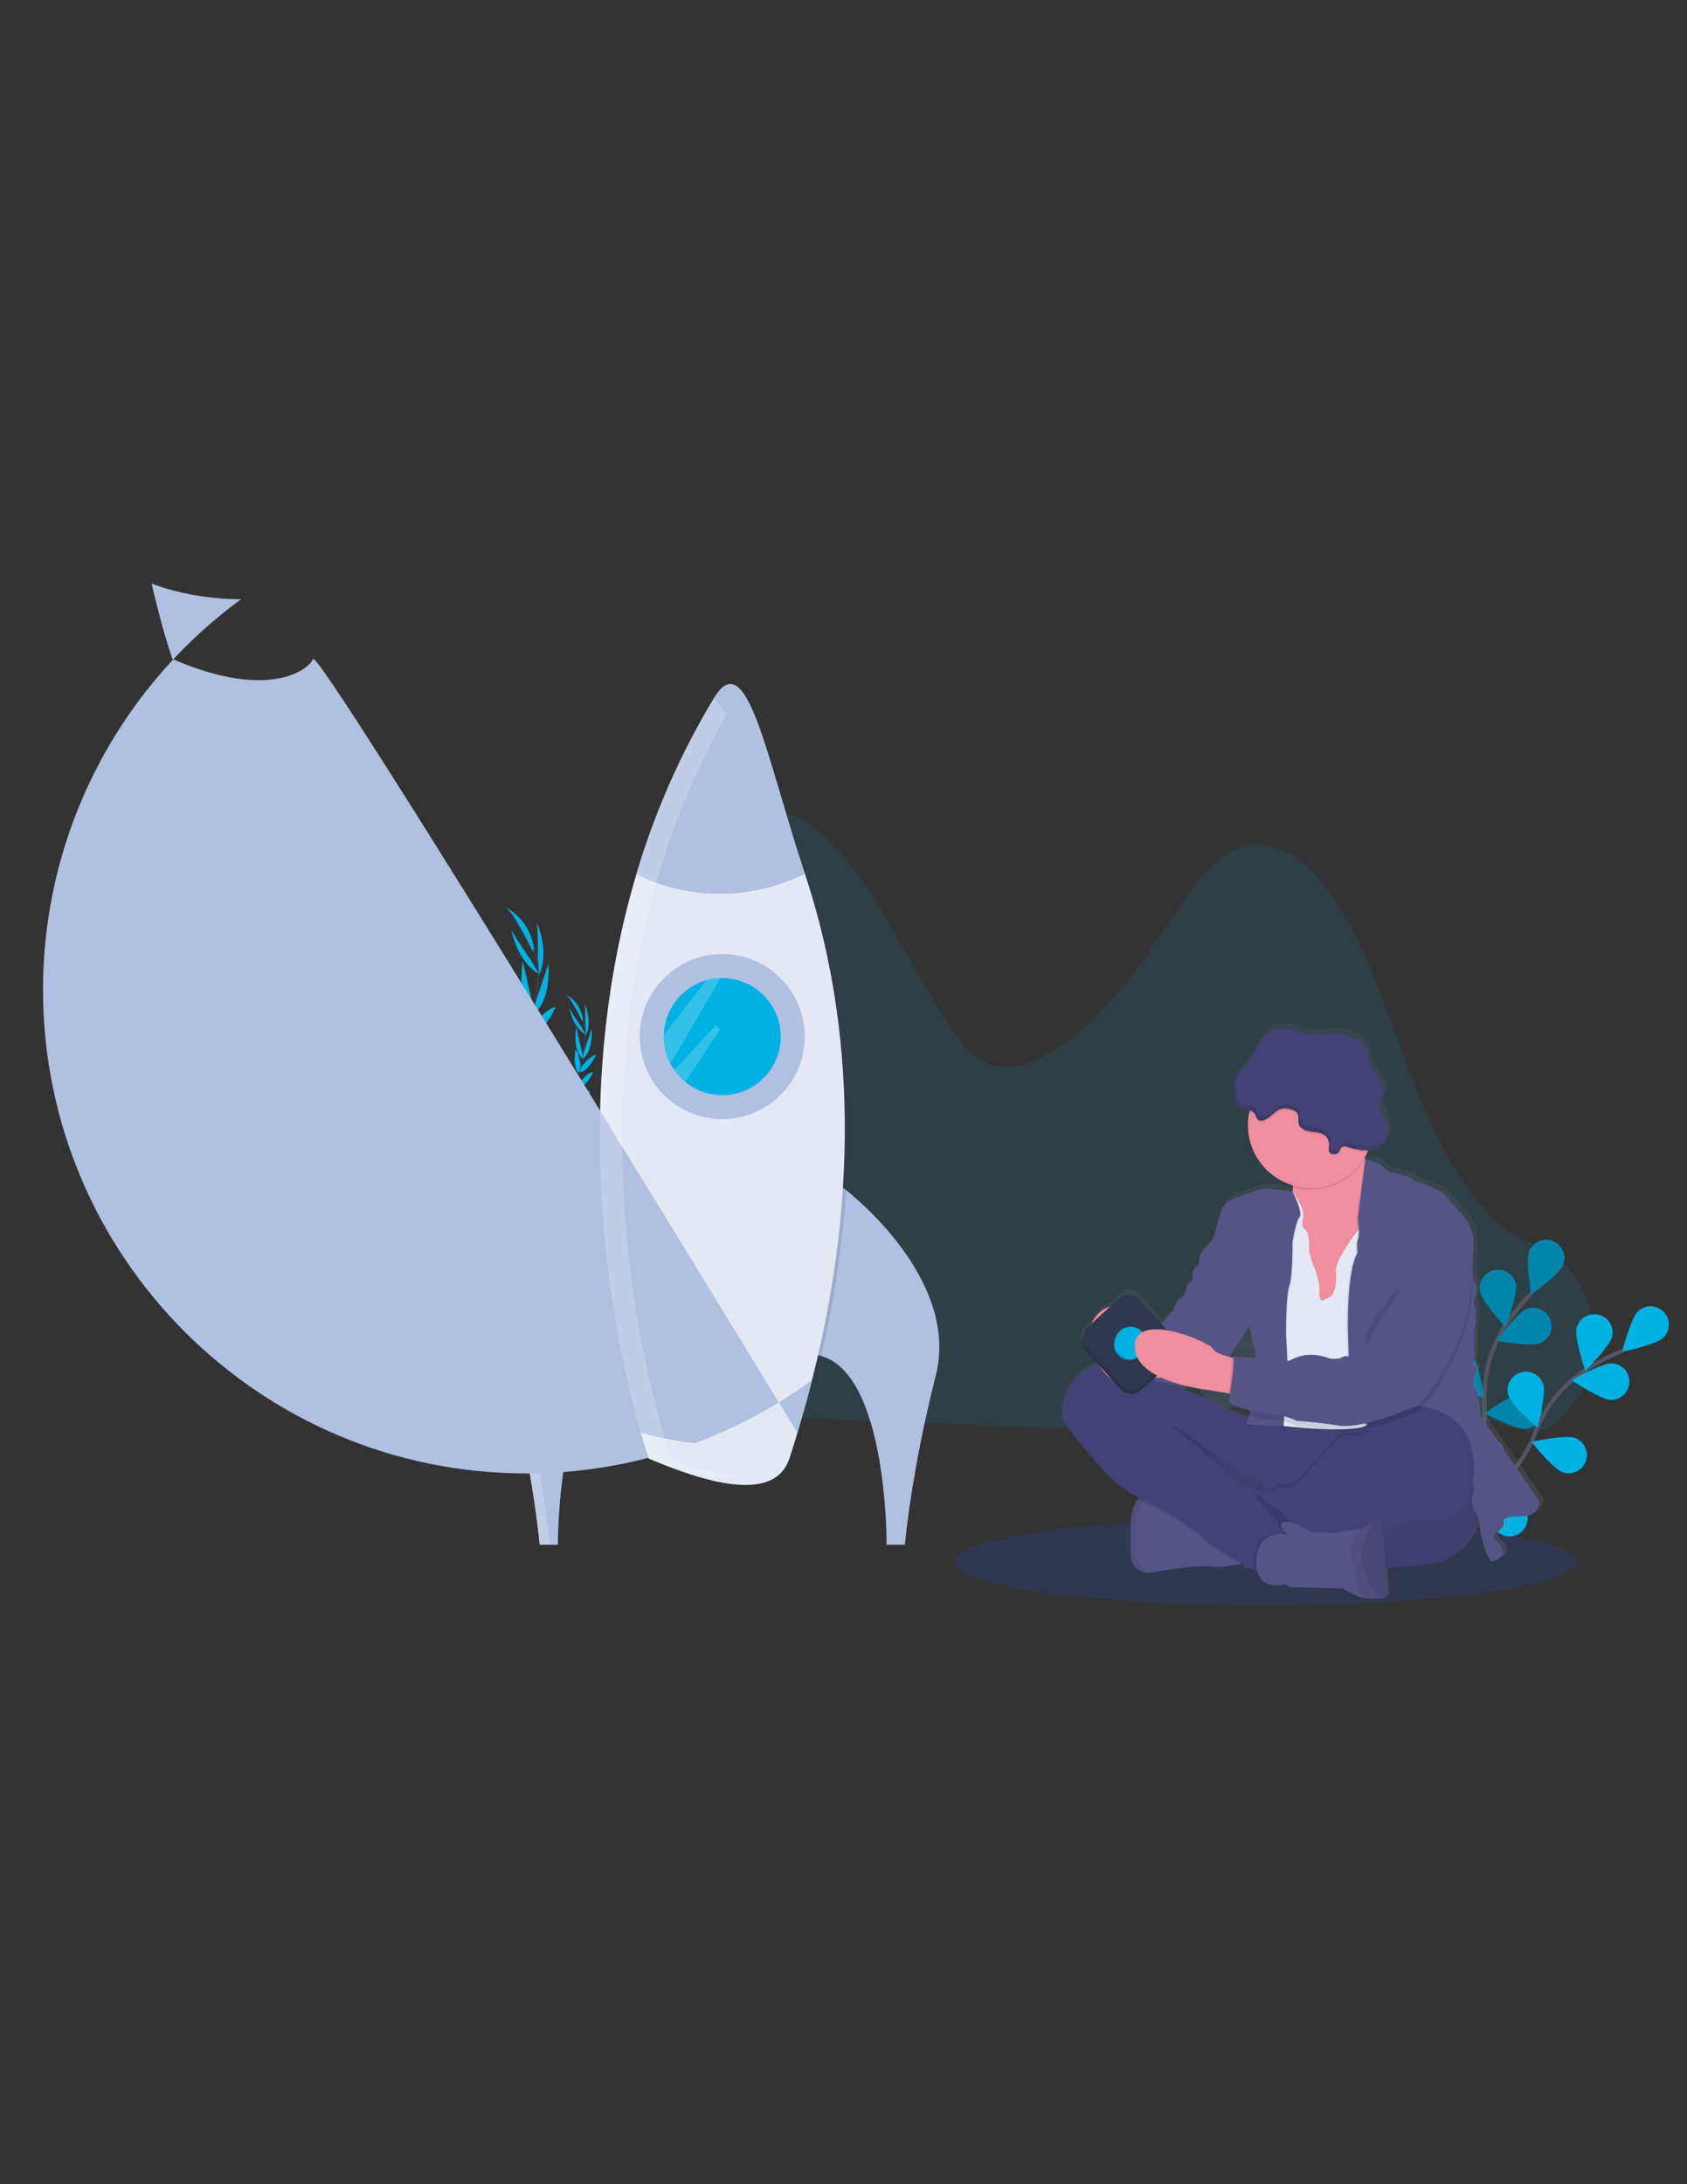 <?xml version="1.0" encoding="UTF-8"?>
<!DOCTYPE svg PUBLIC "-//W3C//DTD SVG 1.1//EN" "http://www.w3.org/Graphics/SVG/1.1/DTD/svg11.dtd">
<!-- Creator: CorelDRAW 2018 (64-Bit Evaluation Version) -->
<svg xmlns="http://www.w3.org/2000/svg" xml:space="preserve" width="8.5in" height="11in" version="1.1" style="shape-rendering:geometricPrecision; text-rendering:geometricPrecision; image-rendering:optimizeQuality; fill-rule:evenodd; clip-rule:evenodd"
viewBox="0 0 8500 11000"
 xmlns:xlink="http://www.w3.org/1999/xlink"
 data-name="Layer 1">
 <rect x="0" y="0" width="8500" height="11000" fill="#333333" stroke="none"/>
 <defs>
  <style type="text/css">
   <![CDATA[
    .str0 {stroke:#535461;stroke-width:20.83;stroke-miterlimit:2.613}
    .fil8 {fill:none}
    .fil2 {fill:#00B1E4}
    .fil1 {fill:#30374E}
    .fil11 {fill:#434175}
    .fil3 {fill:#444053}
    .fil13 {fill:#565387}
    .fil4 {fill:#AFC0E0}
    .fil7 {fill:#E3E8F4}
    .fil14 {fill:#EE8E9E}
    .fil12 {fill:black;fill-opacity:0.051}
    .fil6 {fill:black;fill-opacity:0.102}
    .fil0 {fill:#00B1E4;fill-opacity:0.102}
    .fil5 {fill:white;fill-opacity:0.2}
    .fil9 {fill:black;fill-opacity:0.251}
    .fil10 {fill:url(#id0)}
   ]]>
  </style>
  <linearGradient id="id0" gradientUnits="userSpaceOnUse" x1="6564.44" y1="8035.04" x2="6564.44" y2="5158.88">
   <stop offset="0" style="stop-opacity:0.251; stop-color:gray"/>
   <stop offset="0.541" style="stop-opacity:0.122; stop-color:gray"/>
   <stop offset="1" style="stop-opacity:0.102; stop-color:gray"/>
  </linearGradient>
 </defs>
 <g id="Layer_x0020_1">
  <g id="_2067885934352">
   <path class="fil0" d="M1840.79 5921.73c116.98,-191.09 381.54,-157.78 569.15,-58.03 187.61,99.75 374.81,248.65 581.28,220.05 174.09,-24.14 316.84,-175.94 393.96,-351.08 77.12,-175.13 99.75,-372.6 121.45,-566.02 27.27,-242.98 54.53,-486.13 81.76,-729.43 9.98,-88.96 21.76,-182.85 71.78,-253.24 66.1,-92.85 187.26,-121.4 290.9,-93.48 103.64,27.91 192.02,102.77 267.63,186.27 242.21,267.4 379.45,628.86 591.2,926.43 43.11,60.58 91.8,120.47 156.21,149.72 92.85,42.07 199.44,12.3 290.15,-34.53 295.95,-152.56 494.76,-463.89 690.14,-754.38 95.05,-141.19 210.93,-292.18 369.06,-307.55 166.37,-16.54 310.8,125.22 408.58,275.34 313.82,483.04 381.07,1142.48 760.18,1563.77 47.06,52.23 99,100.51 158.83,132.94 19.72,10.59 40.34,19.7 61.51,26.96 330.76,114.49 441.02,574.08 196.37,846.59 -5.28,5.8 -10.68,11.61 -16.13,17.41 -36.33,38.36 -77.47,74.62 -126.56,86.06 -45.67,10.56 -92.85,-1.62 -138.11,-14.8 -289.33,-84.43 -575.19,-213.49 -874.33,-207.22 -291.07,5.8 -567.17,140.26 -855,188.65 -193.53,32.56 -390.42,26.06 -586.09,19.03 -651.7,-23.43 -1303.28,-50.69 -1954.71,-81.8 -323.34,-14.85 -646.79,-29.02 -970.07,-45.55 -249.06,-12.94 -407.71,-41.43 -436.61,-330.48 -25.3,-253.12 -252.54,-566.54 -102.54,-811.65z"/>
   <ellipse class="fil1" cx="6373.67" cy="7866.17" rx="1566.73" ry="218.94"/>
   <path class="fil2" d="M2653.07 6921.63c0,0 76.6,-17.41 126.79,34.06 0,0 -32.26,29.01 -108.17,-3.14l-18.63 -30.93z"/>
   <path class="fil2" d="M2644.6 6920.87c0,0 -45.38,64.3 -16.59,130.28 0,0 39.23,-18.86 38.12,-101.26l-21.53 -29.01z"/>
   <path class="fil2" d="M2593.54 6823.96c0,0 27.22,-58.9 156.68,12.3 0,0 -13.93,39.34 -68.94,39.93 -55.02,0.58 -71.49,-23.27 -87.74,-52.23z"/>
   <path class="fil2" d="M2585.3 6820.37c0,0 -64.82,-3.02 -61.16,144.61 0,0 41.37,5.8 67.2,-42.83 25.82,-48.63 12.13,-73.75 -6.04,-101.78z"/>
   <path class="fil2" d="M2540.15 6705.47c0,0 29.02,-102.59 165.21,-39.93 0,0 -23.79,93.95 -149.71,73.35l-15.5 -33.43z"/>
   <path class="fil2" d="M2489.61 6558.43c0,0 61.4,-105.85 188.54,-19.96 0,0 -35.92,97.89 -175.77,55.42l-12.77 -35.45z"/>
   <path class="fil2" d="M2465.58 6416.83c0,0 73.29,-98.36 199.39,-13.41 0,0 -69.98,86.7 -197.82,37.14l-1.57 -23.73z"/>
   <path class="fil2" d="M2443.88 6279.19c0,0 74.04,-102.48 194.92,-18.28 0,0 -85.19,91.86 -193.41,41.03l-1.51 -22.75z"/>
   <path class="fil2" d="M2442.84 6155.82c0,0 76.31,-130.74 189.46,-53.21 0,0 -83.68,113.56 -187.84,76.94l-1.62 -23.73z"/>
   <path class="fil2" d="M2453.11 6010.86c0,0 81.24,-129.98 192.02,-41.67 0,0 -99.23,114.61 -190.74,64.7l-1.28 -23.04z"/>
   <path class="fil2" d="M2474.17 5880.53c0,0 98.65,-123.66 194.69,-83.39 0,0 -102.6,131.15 -197.3,114.67l2.61 -31.28z"/>
   <path class="fil2" d="M2503.19 5756.35c0,0 113.39,-150.88 187.84,-108.05 0,0 -83.04,116.58 -194.86,135.5l7.02 -27.45z"/>
   <path class="fil2" d="M2547.41 5611.62c0,0 99.64,-123.72 179.89,-100.04 0,0 -83.85,127.03 -192.07,137.41l12.19 -37.37z"/>
   <path class="fil2" d="M2587.16 5476.36c0,0 111.3,-119.54 164.28,-103.41 0,0 -77.47,129.75 -167.82,128.54l3.54 -25.13z"/>
   <path class="fil2" d="M2626.44 5351.25c0,0 93.37,-140.14 149.83,-133.47 0,0 -54.03,122.96 -148.9,146.99l-0.93 -13.52z"/>
   <path class="fil2" d="M2667 5183.48c0,0 83.5,-108.28 132.36,-111.3 0,0 -62.15,141.24 -133.87,145.07l1.51 -33.78z"/>
   <path class="fil2" d="M2690.22 5072.01l73 -218.71c0,0 17.41,192.07 -81.24,258.93l8.24 -40.21z"/>
   <path class="fil2" d="M2709.89 4834.9c0,0 2.56,-178.67 -7.72,-192.48 0,0 72.36,143.56 12.42,271.06l-4.7 -78.57z"/>
   <path class="fil2" d="M2536.44 6703.32c0,0 -94.35,-50.02 -143.74,91.28 0,0 84.14,48.05 156.68,-56.93l-12.94 -34.35z"/>
   <path class="fil2" d="M2486.3 6552.91c0,0 -114.43,-43.23 -158.71,103.76 0,0 89.77,53.09 171.24,-68.24l-12.54 -35.51z"/>
   <path class="fil2" d="M2461 6425.71c0,0 -85.83,-87.68 -199.39,13.52 0,0 80.89,76.54 200.96,10.39l-1.57 -23.91z"/>
   <path class="fil2" d="M2441.15 6279.42c0,0 -87.04,-91.74 -195.61,7.89 0,0 96.68,79.67 197.3,14.8l-1.69 -22.69z"/>
   <path class="fil2" d="M2443.07 6159.3c0,0 -65.92,-136.19 -184.71,-67.72 0,0 74.63,119.72 181.28,91.34l3.43 -23.62z"/>
   <path class="fil2" d="M2459.9 6009.82c0,0 -65.74,-138.69 -186.04,-64.24 0,0 85.07,125.4 181.86,86.64l4.18 -22.4z"/>
   <path class="fil2" d="M2486.19 5880.41c0,0 -32.73,-154.65 -136.66,-161.73 0,0 32.96,163.24 124.82,190.8l11.84 -29.07z"/>
   <path class="fil2" d="M2505.86 5756.46c0,0 -21.3,-187.49 -107.12,-188.36 0,0 12.48,142.58 99.29,215.58l7.83 -27.22z"/>
   <path class="fil2" d="M2555.94 5605.65c0,0 -36.04,-154.7 -118.79,-168.28 0,0 20.31,150.87 113.33,207.28l5.46 -39z"/>
   <path class="fil2" d="M2596.91 5476.82c0,0 -11.61,-162.89 -63.25,-183.49 0,0 -20.95,149.6 50.19,205.31l13.06 -21.82z"/>
   <path class="fil2" d="M2630.15 5349.22c0,0 -18.28,-167.41 -71.43,-187.55 0,0 -8.7,133.99 64.41,199.04l7.02 -11.49z"/>
   <path class="fil2" d="M2675.13 5196.37c0,0 -9.52,-136.43 -48.46,-166.02 0,0 -26.58,151.98 31.05,194.74l17.41 -28.72z"/>
   <path class="fil2" d="M2685.22 5065.57l-51.07 -224.8c0,0 -36.15,189.41 55.54,265.66l-4.47 -40.85z"/>
   <path class="fil2" d="M2677.27 4839.26c0,0 -102.3,-146.7 -101.49,-163.76 0,0 20.54,159.46 141.65,231.48l-40.16 -67.72z"/>
   <path class="fil2" d="M2685.22 4793.47c0,0 -101.32,-211.17 -141.77,-226.31 0,0 128.19,54.72 148.61,219.35l-6.85 6.96z"/>
   <path class="fil3" d="M2665.15 5218.36l-5.8 -1.45c57.16,-243.72 65.22,-397.38 22.63,-432.67l3.94 -4.76c44.91,37.37 37.83,189.17 -20.78,438.87z"/>
   <path class="fil3" d="M2501.04 5790.87l-9 -2.5c6.33,-22.4 13.17,-45.2 20.48,-67.66 63.83,-195.67 116.87,-377.19 149.43,-516.11l7.37 -4.35c-32.61,139.27 -84.2,327.46 -147.92,523.31 -7.26,22.4 -14.1,45.03 -20.37,67.31z"/>
   <path class="fil3" d="M2774.07 7093.05c-1.28,-1.22 -128.94,-126.91 -227.01,-349.57 -57.31,-130.3 -94.02,-269.07 -108.01,-410.65 -17.41,-177.17 6.38,-377.94 58.03,-562.3l7.43 7.66c-116.06,413.8 -35.92,756.35 53.56,959.8 97.08,220.51 223.3,344.98 224.57,346.2l-8.57 8.85z"/>
   <path class="fil2" d="M2914.61 6430.3c0,0 46.42,-10.62 76.71,20.6 0,0 -19.56,17.41 -65.4,-1.92l-11.31 -18.69z"/>
   <path class="fil2" d="M2909.56 6429.89c0,0 -27.39,38.88 -9.98,78.74 0,0 23.68,-11.61 23.21,-61.22l-13.23 -17.52z"/>
   <path class="fil2" d="M2878.69 6371.22c0,0 16.42,-35.57 94.59,7.48 0,0 -8.41,23.73 -41.67,24.08 -33.25,0.35 -43,-14.04 -52.92,-31.57z"/>
   <path class="fil2" d="M2873.7 6369.07c0,0 -39.23,-1.8 -37.02,87.39 0,0 25.01,3.48 40.62,-25.88 15.61,-29.36 7.37,-44.57 -3.6,-61.51z"/>
   <path class="fil2" d="M2846.26 6299.61c0,0 17.81,-62.03 99.98,-24.26 0,0 -14.33,56.81 -90.47,44.33l-9.52 -20.08z"/>
   <path class="fil2" d="M2815.85 6210.71c0,0 37.08,-63.83 113.97,-12.07 0,0 -21.76,59.19 -106.25,33.48l-7.72 -21.41z"/>
   <path class="fil2" d="M2801.28 6125.12c0,0 44.33,-59.48 120.53,-8.13 0,0 -42.25,52.23 -119.54,22.46l-0.98 -14.33z"/>
   <path class="fil2" d="M2788.17 6041.91c0,0 44.8,-61.98 117.86,-11.03 0,0 -51.47,55.54 -116.93,24.78l-0.93 -13.75z"/>
   <path class="fil2" d="M2787.59 5967.28c0,0 46.43,-78.98 114.49,-32.15 0,0 -50.6,68.65 -113.56,46.43l-0.93 -14.28z"/>
   <path class="fil2" d="M2793.62 5879.72c0,0 49.27,-78.63 116.06,-25.42 0,0 -60,69.29 -115.36,39.11l-0.7 -13.7z"/>
   <path class="fil2" d="M2806.5 5800.91c0,0 59.6,-74.74 117.69,-50.37 0,0 -62.03,79.27 -119.13,69.29l1.45 -18.92z"/>
   <path class="fil2" d="M2824.03 5725.82c0,0 68.53,-91.16 113.56,-65.34 0,0 -50.19,70.5 -117.8,81.93l4.24 -16.59z"/>
   <path class="fil2" d="M2850.78 5638.43c0,0 60.23,-74.8 108.86,-60.47 0,0 -50.66,76.77 -116.06,83.04l7.2 -22.57z"/>
   <path class="fil2" d="M2874.81 5556.55c0,0 67.26,-72.24 99.29,-62.5 0,0 -46.77,78.4 -101.44,77.7l2.15 -15.2z"/>
   <path class="fil2" d="M2898.54 5480.94c0,0 56.46,-84.72 90.58,-80.78 0,0 -32.61,74.33 -90,88.9l-0.58 -8.12z"/>
   <path class="fil2" d="M2923.14 5379.51c0,0 50.49,-65.46 80.02,-67.31 0,0 -37.6,85.42 -80.95,87.57l0.93 -20.25z"/>
   <path class="fil2" d="M2937.13 5312.07l44.04 -132.07c0,0 10.44,116.06 -49.27,156.68l5.22 -24.61z"/>
   <path class="fil2" d="M2949.02 5168.74c0,0 1.51,-107.99 -4.7,-116.35 0,0 43.76,86.75 7.49,163.87l-2.79 -47.52z"/>
   <path class="fil2" d="M2844.11 6298.34c0,0 -56.98,-30.29 -87.04,55.13 0,0 50.89,29.02 94.76,-34.35l-7.72 -20.77z"/>
   <path class="fil2" d="M2813.87 6207.12c0,0 -69.23,-26.11 -95.98,62.73 0,0 54.26,32.09 103.52,-41.2l-7.54 -21.53z"/>
   <path class="fil2" d="M2798.5 6130.46c0,0 -51.82,-52.98 -120.52,8.12 0,0 48.92,46.43 121.51,6.27l-0.99 -14.39z"/>
   <path class="fil2" d="M2786.54 6042.02c0,0 -52.63,-55.42 -118.26,4.82 0,0 58.44,48.11 119.19,8.94l-0.93 -13.76z"/>
   <path class="fil2" d="M2787.7 5969.2c0,0 -39.87,-82.34 -111.7,-40.97 0,0 45.15,72.36 109.62,55.24l2.09 -14.27z"/>
   <path class="fil2" d="M2797.86 5878.96c0,0 -39.75,-83.85 -112.63,-38.82 0,0 51.41,75.84 109.96,52.22l2.67 -13.4z"/>
   <path class="fil2" d="M2813.76 5800.91c0,0 -19.78,-93.54 -82.63,-97.78 0,0 19.91,98.65 75.44,115.3l7.19 -17.52z"/>
   <path class="fil2" d="M2825.65 5725.88c0,0 -12.76,-113.33 -64.99,-113.91 0,0 7.55,86.23 60,130.39l4.99 -16.48z"/>
   <path class="fil2" d="M2855.89 5634.72c0,0 -21.76,-93.54 -71.78,-101.78 0,0 12.3,91.16 68.53,125.28l3.25 -23.5z"/>
   <path class="fil2" d="M2880.67 5556.84c0,0 -7.13,-98.65 -38.18,-110.95 0,0 -12.71,90.47 30.29,124.13l7.89 -13.17z"/>
   <path class="fil2" d="M2900.8 5479.67c0,0 -11.03,-101.2 -43.17,-113.39 0,0 -5.28,81.24 38.94,120.35l4.24 -6.96z"/>
   <path class="fil2" d="M2927.96 5387.28c0,0 -5.8,-82.46 -29.02,-100.39 0,0 -16.07,91.92 18.74,117.74l10.27 -17.35z"/>
   <path class="fil2" d="M2934.23 5308.19l-30.87 -135.91c0,0 -21.88,114.55 33.54,160.63l-2.67 -24.72z"/>
   <path class="fil2" d="M2929.3 5171.41c0,0 -61.8,-88.61 -61.33,-99 0,0 12.36,96.39 85.59,139.91l-24.26 -40.91z"/>
   <path class="fil2" d="M2933.94 5143.68c0,0 -61.28,-127.67 -85.71,-136.66 0,0 77.53,33.07 89.83,132.65l-4.12 4z"/>
   <path class="fil3" d="M2921.93 5400.51l-3.66 -0.87c34.82,-147.33 39.46,-240.24 13.7,-261.54l2.38 -2.9c27.33,22.63 23.04,114.43 -12.42,265.31z"/>
   <path class="fil3" d="M2822.76 5746.71l-5.46 -1.56c3.83,-13.52 8.01,-27.28 12.42,-40.62 38.48,-118.32 70.62,-228.06 90.3,-312.02l4.46 -2.67c-19.73,84.14 -50.89,197.99 -89.42,316.43 -4.41,13.41 -8.53,26.93 -12.3,40.44z"/>
   <path class="fil3" d="M2987.79 6533.94c-0.76,-0.76 -77.93,-76.72 -137.24,-211.34 -34.61,-78.7 -56.84,-162.74 -65.31,-248.28 -10.62,-107.12 3.89,-228.52 35.17,-339.99l4.47 4.64c-70.16,250.17 -21.7,457.27 32.38,580.29 58.73,133.46 134.98,208.5 135.79,209.25l-5.25 5.43z"/>
   <path class="fil4" d="M3162.34 6824.08c-14.89,2.61 -29.49,6.81 -43.52,12.42 -313.01,124.99 -307.79,943.2 -307.79,943.2l-92.15 0c0,0 -29.02,-351.13 -155.46,-852.09 -113.91,-450.71 353.28,-854.65 448.16,-931.25 10.68,-8.53 16.6,-13.06 16.6,-13.06 470.56,172.93 134.16,840.78 134.16,840.78z"/>
   <path class="fil5" d="M3062.41 5997.52c-10.85,-4.99 -22.05,-9.75 -33.95,-14.1 0,0 -5.8,4.53 -16.59,13.06 -94.88,76.6 -562.07,480.54 -448.16,931.25 126.45,500.96 155.17,851.98 155.17,851.98l51.82 0c0,0 -28.72,-351.13 -155.46,-852.09 -113.44,-448.62 349.22,-851.06 447.17,-930.09z"/>
   <path class="fil4" d="M4714.85 6927.72c-126.74,500.96 -155.29,851.98 -155.29,851.98l-92.33 0c0,0 5.8,-855.11 -329.2,-950.57 -7.22,-2.17 -14.64,-3.93 -22.1,-5.18 -7.46,-1.25 -336.57,-667.85 134.17,-840.67 0,0 4.76,3.54 13.35,10.44 87.21,69.83 566.59,478.06 451.4,933.99z"/>
   <path class="fil6" d="M3162.34 6824.08c-14.89,2.61 -29.49,6.81 -43.52,12.42 -56.06,-275.98 -92.83,-558.32 -107.4,-839.97 10.68,-8.53 16.6,-13.06 16.6,-13.06 470.72,172.75 134.32,840.61 134.32,840.61z"/>
   <path class="fil6" d="M4263.61 5993.86c-18.53,280.17 -61.3,561.66 -125.13,835.5 -7.5,-2.04 -14.91,-3.81 -22.38,-5.06 -7.46,-1.25 -336.57,-667.85 134.17,-840.67 -0.18,-0.22 4.58,3.32 13.34,10.22z"/>
   <path class="fil7" d="M4091.33 6950.7c-32.5,128.2 -70.58,259.74 -114.26,394.6 -43.67,134.86 -207.28,215.93 -707.95,0 0,0 -50.02,-141.01 -105.04,-380.73 -121.11,-527.08 -266.35,-1531.5 43.12,-2563.2 91.76,-309.88 223.5,-607.58 389.93,-884.65 166.43,-277.07 264.38,303.55 458.43,884.54 194.05,580.98 317.45,1439.46 35.78,2549.44z"/>
   <circle class="fil4" cx="3639.11" cy="5220.39" r="415.66"/>
   <path class="fil2" d="M3933.89 5220.62c0,162.77 -132,294.78 -294.78,294.78 -68.13,0 -134.17,-23.65 -186.86,-66.8 -21.02,-17.3 -39.67,-37.55 -55.24,-59.91 -7,-10.01 -13.41,-20.53 -19.04,-31.3 -22.07,-42.1 -33.6,-88.98 -33.6,-136.54 0,-0.07 0,-0.18 0,-0.25 0,-2.38 0,-4.7 0,-7.02 3.05,-129.37 90.18,-241.71 214.7,-276.92 23.13,-6.37 47.06,-10.01 71.02,-10.8l8.83 0.02c0.03,0 0.14,0 0.18,0 162.78,0 294.75,131.93 294.79,294.71l-0 0.02z"/>
   <path class="fil4" d="M4055.41 4401.2c-471.6,225.79 -848.5,0 -848.5,0 91.84,-309.99 223.58,-607.69 390.01,-884.76 166.43,-277.07 264.5,303.77 458.49,884.76z"/>
   <path class="fil4" d="M4091.33 6950.7c-22.05,86.81 -46.62,175.11 -73.7,264.9 -1612.94,-2641.17 -2426.52,-3940 -2440.76,-3896.48 -14.24,43.52 -207.28,215.93 -707.96,0 0,0 -16.25,-45.79 -40.62,-129.52 -18.22,-63.25 -40.91,-148.03 -64.59,-251.21 0,0 186.39,79.56 450.94,79.56 -627.04,458.69 -997.94,1189.48 -997.94,1966.37 0,1345.28 1090.98,2436.27 2436.28,2436.27 516.94,0 1021.39,-164.78 1438.39,-469.94l-0.05 0.05z"/>
   <path class="fil7" d="M4017.63 7215.6c-12.84,42.83 -26.39,86 -40.62,129.52 -14.24,43.52 -207.28,215.93 -707.95,0 0,0 -16.25,-45.79 -40.62,-129.52 -0.06,0 510.25,146.81 789.2,0z"/>
   <path class="fil5" d="M3559.26 4936.28l-0.64 0.46 -214.13 276.45c0,2.32 0,4.64 0,7.02 0,0.06 0,0.17 0,0.24 0,47.56 11.53,94.43 33.58,136.53l252.31 -431.5 -71.13 10.8z"/>
   <path class="fil5" d="M3627.62 5185.81l-175.37 262.58c-21.02,-17.31 -39.67,-37.56 -55.24,-59.93l208.91 -224.22 21.7 21.57z"/>
   <path class="fil5" d="M3381.11 7345.18c0,0 -50.02,-141.07 -105.04,-380.73 -121.11,-527.14 -266.35,-1531.56 43.12,-2563.26 82.75,-278.91 198.04,-548.06 341.55,-801.21 -39.28,-55.07 -63.83,-83.15 -63.83,-83.15 -166.3,276.71 -298.02,574.37 -389.9,884.23 -309.47,1031.7 -164.22,2036.13 -43.11,2563.26 55.01,239.66 105.03,380.73 105.03,380.73 197.82,85.24 349.8,103.12 461.33,93.6 -95.39,-7.12 -211.09,-33.98 -349.15,-93.46z"/>
   <path class="fil8 str0" d="M7227.16 7746.57c0,0 271.23,-337.5 253.24,-675.52 -0.76,-12.91 -1.17,-26.04 -1.17,-39.02 0,-128.62 37.89,-254.52 108.76,-361.76 37.58,-55.9 80.43,-108.59 127.59,-156.69"/>
   <path class="fil2" d="M7705.37 6300.78c-19.38,47.06 9.63,218.65 9.63,218.65 0,0 141.42,-101.44 160.8,-148.5 4.56,-11.12 6.93,-23.06 6.93,-35.08 0,-50.89 -41.27,-92.15 -92.15,-92.15 -37.34,0 -71,22.56 -85.21,57.07l-0 0z"/>
   <path class="fil2" d="M7457.13 6503.53c9.34,50.02 126.97,178.27 126.97,178.27 0,0 63.83,-161.96 54.26,-212.04 -8.13,-43.65 -46.22,-75.29 -90.61,-75.29 -50.89,0 -92.17,41.28 -92.17,92.17 0,5.66 0.53,11.33 1.57,16.89l-0 0z"/>
   <path class="fil2" d="M7279.91 6951.63c33.31,38.47 199.62,89.83 199.62,89.83 0,0 -26.93,-171.94 -60.24,-210.47 -17.46,-19.3 -42.3,-30.33 -68.33,-30.33 -50.89,0 -92.15,41.27 -92.15,92.15 0,21.46 7.52,42.3 21.21,58.81l-0.11 0z"/>
   <path class="fil2" d="M7222.17 7320.87c26.29,43.58 181.52,122.27 181.52,122.27 0,0 2.55,-174.09 -23.73,-217.61 -16.7,-27.61 -46.62,-44.5 -78.9,-44.5 -50.9,0 -92.17,41.28 -92.17,92.17 0,16.8 4.6,33.3 13.29,47.67l-0 0z"/>
   <path class="fil2" d="M7759.28 6764.6c-47.24,18.86 -218.54,-11.9 -218.54,-11.9 0,0 102.83,-140.37 150.12,-159.29 10.87,-4.35 22.49,-6.59 34.2,-6.59 50.9,0 92.17,41.28 92.17,92.17 0,37.7 -22.96,71.61 -57.96,85.59l0 0.01z"/>
   <path class="fil2" d="M7686.28 7195.58c-50.72,3.89 -204.96,-76.71 -204.96,-76.71 0,0 140.08,-103.23 190.86,-107.12 1.69,-0.09 3.43,-0.15 5.13,-0.15 50.91,0 92.21,41.29 92.21,92.2 0,47.45 -36.02,87.15 -83.24,91.77l0 0z"/>
   <path class="fil2" d="M7557.87 7604.69c-49.38,12.42 -215,-40.97 -215,-40.97 0,0 120.65,-125.4 170.03,-137.76 7.33,-1.84 14.91,-2.79 22.48,-2.79 50.89,0 92.15,41.26 92.15,92.15 0,42.22 -28.72,79.07 -69.66,89.36l0 0.01z"/>
   <path class="fil9" d="M7705.37 6300.78c-19.38,47.06 9.63,218.65 9.63,218.65 0,0 141.42,-101.44 160.8,-148.5 4.56,-11.12 6.93,-23.06 6.93,-35.08 0,-50.89 -41.27,-92.15 -92.15,-92.15 -37.34,0 -71,22.56 -85.21,57.07l-0 0z"/>
   <path class="fil9" d="M7457.13 6503.53c9.34,50.02 126.97,178.27 126.97,178.27 0,0 63.83,-161.96 54.26,-212.04 -8.13,-43.65 -46.22,-75.29 -90.61,-75.29 -50.89,0 -92.17,41.28 -92.17,92.17 0,5.66 0.53,11.33 1.57,16.89l-0 0z"/>
   <path class="fil9" d="M7279.91 6951.63c33.31,38.47 199.62,89.83 199.62,89.83 0,0 -26.93,-171.94 -60.24,-210.47 -17.46,-19.3 -42.3,-30.33 -68.33,-30.33 -50.89,0 -92.15,41.27 -92.15,92.15 0,21.46 7.52,42.3 21.21,58.81l-0.11 0z"/>
   <path class="fil9" d="M7222.17 7320.87c26.29,43.58 181.52,122.27 181.52,122.27 0,0 2.55,-174.09 -23.73,-217.61 -16.7,-27.61 -46.62,-44.5 -78.9,-44.5 -50.9,0 -92.17,41.28 -92.17,92.17 0,16.8 4.6,33.3 13.29,47.67l-0 0z"/>
   <path class="fil9" d="M7759.28 6764.6c-47.24,18.86 -218.54,-11.9 -218.54,-11.9 0,0 102.83,-140.37 150.12,-159.29 10.87,-4.35 22.49,-6.59 34.2,-6.59 50.9,0 92.17,41.28 92.17,92.17 0,37.7 -22.96,71.61 -57.96,85.59l0 0.01z"/>
   <path class="fil9" d="M7686.28 7195.58c-50.72,3.89 -204.96,-76.71 -204.96,-76.71 0,0 140.08,-103.23 190.86,-107.12 1.69,-0.09 3.43,-0.15 5.13,-0.15 50.91,0 92.21,41.29 92.21,92.2 0,47.45 -36.02,87.15 -83.24,91.77l0 0z"/>
   <path class="fil9" d="M7557.87 7604.69c-49.38,12.42 -215,-40.97 -215,-40.97 0,0 120.65,-125.4 170.03,-137.76 7.33,-1.84 14.91,-2.79 22.48,-2.79 50.89,0 92.15,41.26 92.15,92.15 0,42.22 -28.72,79.07 -69.66,89.36l0 0.01z"/>
   <path class="fil8 str0" d="M7229.59 7732.47c0,0 384.73,-198.69 505.26,-514.95 49.63,-132.93 141.3,-246.37 260.82,-322.82 56.87,-35.78 117.28,-66.59 179.84,-91.48"/>
   <path class="fil2" d="M8252.65 6604.38c-36.79,35.22 -79.79,203.86 -79.79,203.86 0,0 170.37,-35.46 207.17,-70.62 18.23,-17.4 28.56,-41.53 28.56,-66.74 0,-50.94 -41.31,-92.25 -92.25,-92.25 -23.72,0 -46.53,9.15 -63.69,25.51l0 0.24z"/>
   <path class="fil2" d="M7943.59 6689.17c-11.61,49.56 43.81,214.7 43.81,214.7 0,0 123.54,-122.27 135.5,-172.11 1.61,-6.87 2.42,-13.93 2.42,-20.99 0,-50.89 -41.27,-92.15 -92.15,-92.15 -42.56,0 -79.62,29.19 -89.58,70.55l0.01 0z"/>
   <path class="fil2" d="M7599.94 7027.01c14.85,48.69 146.11,163 146.11,163 0,0 45.09,-168.28 30.24,-216.74 -11.82,-38.79 -47.62,-65.31 -88.18,-65.31 -50.9,0 -92.18,41.28 -92.18,92.18 0,9.1 1.36,18.16 4.01,26.86l-0 0.01z"/>
   <path class="fil2" d="M7397.53 7341.18c6.38,50.54 116.41,185.35 116.41,185.35 0,0 72.89,-158.01 66.44,-208.56 -5.84,-46.04 -45.03,-80.56 -91.43,-80.56 -50.89,0 -92.16,41.27 -92.16,92.16 0,3.87 0.25,7.78 0.73,11.61l0 0z"/>
   <path class="fil2" d="M8114.02 7050.28c-50.89,-1.86 -194.98,-99.41 -194.98,-99.41 0,0 150.87,-86.64 201.77,-84.78 49.53,1.82 88.76,42.52 88.76,92.09 0,50.89 -41.27,92.16 -92.15,92.16 -1.13,0 -2.28,-0.04 -3.4,-0.07l0 0.01z"/>
   <path class="fil2" d="M7872.61 7414.7c-47.99,-17 -156.33,-153.2 -156.33,-153.2 0,0 169.97,-37.55 217.9,-20.54 36.78,13.02 61.37,47.83 61.37,86.87 0,50.89 -41.27,92.16 -92.16,92.16 -10.49,0 -20.91,-1.79 -30.78,-5.29l0 0z"/>
   <path class="fil2" d="M7589.37 7736.7c-50.13,-8.65 -179.89,-124.59 -179.89,-124.59 0,0 161.15,-65.69 211.28,-57.05 44.2,7.61 76.49,45.97 76.49,90.81 0,50.89 -41.27,92.16 -92.16,92.16 -5.24,0 -10.51,-0.45 -15.67,-1.34l-0.05 0z"/>
   <path class="fil10" d="M7776.63 7545.96l-298.21 -432.49c0,0 -5.8,-107.07 -25.07,-132.07 -19.26,-25.01 -4.18,-80.66 -4.18,-80.66 0,0 20.89,-30.58 2.79,-33.37 -18.11,-2.79 -2.79,-70.97 -2.79,-70.97l-1.39 -108.46c0,0 16.71,-104.45 2.79,-129.29 -3.85,-6.39 -5.89,-13.72 -5.89,-21.18 0,-8.33 2.54,-16.48 7.28,-23.33 4.74,-6.85 16.71,-59.83 0,-75.09 -16.71,-15.26 -12.54,-108.52 -8.36,-182.21 4.18,-73.7 -29.3,-115.42 -29.3,-126.56 0,-11.14 -110.26,-119.6 -110.26,-129.29 0,-9.69 -69.63,-50.08 -111.47,-61.22 -41.84,-11.14 -62.73,-19.44 -61.33,-25.01 1.39,-5.57 -65.52,-27.8 -65.52,-27.8 0,0 -58.55,-4.18 -80.89,-33.43 -22.34,-29.25 -90.47,-37.6 -92.44,-37.89 -0.41,-1.91 -0.87,-3.89 -1.28,-5.8 -0.41,-1.91 -0.87,-4.18 -1.28,-6.27 5.28,-8.88 10.16,-17.93 14.57,-27.27 1.33,-2.84 2.61,-5.8 3.83,-8.47 24.43,-1.1 49.5,-6.33 68.65,-21.3 19.87,-16.63 31.97,-40.8 33.36,-66.67 0.09,-2.22 0.16,-4.49 0.16,-6.72 0,-23.45 -5.65,-46.58 -16.45,-67.39 -12.19,-25.07 -30.12,-51.01 -23.96,-78.16 2.73,-11.61 9.75,-22.05 13.35,-33.54 6.79,-21.76 0.52,-45.67 -10.04,-65.86 -10.56,-20.19 -25.24,-37.95 -36.96,-57.5 -14.94,-24.89 -24.98,-52.55 -29.42,-81.26 -2.38,-15.09 -3.31,-30.99 -10.91,-44.28 -6.3,-9.84 -14.65,-18.27 -24.44,-24.65 -41.39,-29.59 -91.11,-45.56 -142.02,-45.56 -2.59,0 -5.24,0.06 -7.81,0.12 -37.95,1.33 -75.79,11.61 -113.44,6.91 -22.69,-2.78 -44.33,-10.85 -66.27,-17.41 -46.77,-13.81 -100.68,-19.5 -141.42,7.25 -40.74,26.75 -56.93,79.39 -84.49,120.53 -24.37,36.44 -60.12,66.96 -78.69,105.5 0,-0.7 0.35,-1.45 0.58,-2.2 -4.56,8.91 -8.06,18.35 -10.39,28.09 -7.08,30.29 -1.16,61.98 6.21,92.21 3.77,15.61 8.99,32.56 22.52,41.2 13.52,8.65 32.67,6.73 48.69,9.57 -0.58,2.61 -1.28,5.28 -1.85,7.95 -4.57,21.67 -6.91,43.81 -6.91,65.98 0,141.03 92.8,265.29 227.96,305.39 0,2.84 0,5.8 0,8.47 -0.05,8 -0.54,16.03 -1.46,23.93l-0.01 0c0,0 -140.14,-29.02 -177.8,-9.29 -37.66,19.73 -111.53,34.82 -122.67,45.84 -11.14,11.03 -39,2.79 -63.83,68.19 -24.83,65.4 -27.85,132.07 -59.94,162.48 -32.09,30.41 -48.75,51.47 -50.14,73.76 -1.39,22.28 4.18,27.8 -8.41,34.81 -12.59,7.02 -30.64,36.15 -25.07,47.3 0,0 6.96,27.8 -15.32,41.67 -22.28,13.87 -19.56,41.72 -19.56,41.72 0,0 -8.35,30.64 -27.85,37.54 -19.5,6.91 -32.09,52.87 -32.09,52.87l-63.43 72.82 -125.28 -138.69c-10.01,-11.08 -24.26,-17.43 -39.2,-17.43 -13.06,0 -25.67,4.85 -35.37,13.59l-61.51 55.48c-23.72,5.74 -45.23,18.56 -61.58,36.67 -13.38,13.74 -24.19,29.87 -31.85,47.47l-33.71 30.29c-12.26,15.2 -18.97,34.19 -18.97,53.73 0,14.22 3.55,28.24 10.31,40.74l80.26 88.72 0.52 0.76c-30.35,3.83 -57.16,13.58 -77.64,31.63 -119.83,105.67 -121.28,203.1 -103.12,247.5 18.17,44.39 170.03,215.58 170.03,215.58 0,0 88.26,114.72 215.69,175.77l0 0 -0.98 0.99c-2.5,2.67 -4.99,5.8 -7.43,8.7l-2.09 2.67 -1.91 2.67 -2.26 3.37c-0.64,0.87 -1.22,1.8 -1.8,2.73 -0.58,0.93 -1.63,2.61 -2.38,4l-1.56 2.67c-0.93,1.74 -1.92,3.54 -2.84,5.4l-0.93 1.8c-1.16,2.44 -2.32,4.93 -3.43,7.54 -0.41,0.93 -0.75,1.91 -1.16,2.84 -0.7,1.8 -1.45,3.66 -2.15,5.8 -0.7,2.15 -0.87,2.38 -1.28,3.6 -0.41,1.22 -1.22,3.59 -1.8,5.45 -0.58,1.86 -0.81,2.61 -1.16,3.89 -0.35,1.28 -1.16,4.06 -1.69,6.15 -0.52,2.09 -0.64,2.44 -0.98,3.78 -0.76,3.19 -1.51,6.5 -2.15,9.98 0,1.28 -0.46,2.61 -0.7,3.94 -0.46,2.32 -0.87,4.7 -1.22,7.13 -0.29,1.69 -0.46,3.37 -0.7,5.05 -0.23,1.68 -0.58,4.58 -0.87,6.91l-0.52 5.34c0,2.55 -0.46,5.22 -0.64,7.89 0,1.63 0,3.25 -0.29,4.88 0,4.41 -0.46,8.82 -0.52,13.46 -2.79,162.48 6.73,186.33 6.73,186.33 0,0 19.67,51.82 73.98,55.54 2.29,0.15 4.61,0.24 6.91,0.24 5.67,0 11.36,-0.52 16.94,-1.52 72.48,-12.53 242.5,-41.72 302.44,-30.58 36.04,6.68 102.77,-3.19 150.3,-12.19l12.48 -2.38 8.7 27.62 27.56 -7.55 23.21 13.52 14.8 8.47c27.51,93.31 139.27,61.51 139.27,61.51l26.23 15.2 269.02 6.96c0,0 58.03,34.81 95.22,45.72 4.41,1.33 8.96,2.33 13.52,2.95 16.16,1.28 32.56,1.96 48.81,1.96 8.72,0 17.52,-0.22 26.17,-0.6 20.6,-0.52 36.56,-1.39 36.56,-1.39 0,0 -2.73,-73.06 -6.67,-154.82 102.83,-4.3 193.99,-10.74 249.17,-20.43 143.68,-25.24 203.63,-155.87 225.68,-225.68 6.61,28.52 11.34,57.54 14.07,86.65 5.85,25.46 13.41,50.71 22.41,75.14 7.77,19.67 18.11,38.44 30.6,55.57 105.96,-36.15 41.84,-90.35 19.5,-114.03 -22.34,-23.68 15.38,-43.11 15.38,-43.11 0,0 29.01,-19.44 26.46,-37.55 -2.56,-18.11 -4.18,-37.55 90.58,-36.15 94.76,1.39 90.82,-78.05 90.82,-78.05zm-1745.34 -634.55c1.22,7.95 14.45,93.66 26.41,116.06 2.5,4.76 3.48,21.65 3.13,45.79 -56.17,-4.47 -114.67,-6.85 -114.67,-6.85 1.68,2.02 2.73,4.51 3.01,7.13l-8.82 -1.97 -12.83 -3.13 103.47 -157.37 0.29 0.35zm-290.09 481.12l97.2 15.44 8.19 1.28c-2.78,15.11 -4.49,30.57 -5.04,45.91 0,1.45 2.2,3.19 5.34,5.22 -1.28,7.18 -1.94,14.52 -1.94,21.83 0,0.44 0,0.92 0,1.36 1.57,7.72 47,24.31 99.11,38.13 -0.7,2.78 -1.39,5.45 -2.09,7.95l0.01 0c-46.02,-24.2 -118.55,-35.51 -126.91,-53.5 -8.35,-17.99 -255.33,-104.45 -255.33,-104.45 0,0 -9,-4.76 -24.55,-12.3l64.99 12.3 17.87 -1.8c197.98,-72.88 367.26,-208.48 481.7,-385.73l-358.56 408.36z"/>
   <path class="fil11" d="M7459.33 7606.49c0,0 -38.65,233.45 -234.84,267.98 -196.2,34.53 -851.06,27.62 -851.06,27.62 0,0 -374.4,-53.85 -509.78,-370.22 -135.38,-316.37 -222.43,-442.12 -106.37,-447.64 116.06,-5.51 741.91,211.4 777.59,214.13 35.69,2.73 958.99,-480.77 924.46,308.14z"/>
   <path class="fil12" d="M7459.33 7606.49c0,0 -38.65,233.45 -234.84,267.98 -196.2,34.53 -851.06,27.62 -851.06,27.62 0,0 -374.4,-53.85 -509.78,-370.22 -135.38,-316.37 -222.43,-442.12 -106.37,-447.64 116.06,-5.51 741.91,211.4 777.59,214.13 35.69,2.73 958.99,-480.77 924.46,308.14z"/>
   <path class="fil13" d="M5703.14 7866.17c0,0 19.56,51.53 73.35,55.19 2.22,0.15 4.47,0.23 6.7,0.23 5.67,0 11.34,-0.51 16.91,-1.51 71.84,-12.42 240.41,-41.43 299.78,-30.41 35.74,6.67 101.84,-3.19 148.9,-12.07 31.33,-5.8 54.2,-11.61 54.2,-11.61 0,0 -55.24,-183.72 -62.2,-189.23 -6.96,-5.52 -248.65,-150.59 -248.65,-150.59l-191.5 -13.75 -0.57 0c0,0 -35.45,2.38 -64.87,38.13 -20.25,24.43 -37.6,64.59 -38.76,130.39 -2.67,161.73 6.73,185.23 6.73,185.23z"/>
   <path class="fil12" d="M5703.14 7866.17c0,0 19.56,51.53 73.35,55.19 -18.78,-24.23 -36.35,-49.68 -52.2,-75.89l0.99 -133.99c-8.53,-100.33 38.41,-164.57 75.44,-198.87l-0.61 -0.01c0,0 -100.86,6.85 -103.64,168.28 -2.79,161.44 6.67,185.28 6.67,185.28z"/>
   <path class="fil6" d="M6533.71 7573.3l178.2 -139.27 280.46 -276.33c0,0 -30.29,-1.45 -75.96,-3.43 -11.61,7.26 -43.23,30.06 -44.39,58.03 -1.39,33.77 -75.84,2.32 -114.49,21.64 -38.65,19.33 -227.94,261.59 -261.13,260.03 -33.19,-1.57 -59.36,-16.83 -73.23,6.67 0,0.52 -0.64,0.99 -0.99,1.51l111.54 71.15z"/>
   <path class="fil6" d="M5735.23 7550.66c6.32,3.07 12.7,5.8 19.26,8.82 135.44,58.03 302.56,179.89 315.04,201.71 7.54,13.46 104.45,72.3 179.25,116.41 31.33,-5.8 54.2,-11.61 54.2,-11.61 0,0 -55.24,-183.72 -62.2,-189.24 -6.96,-5.51 -248.65,-150.58 -248.65,-150.58l-191.5 -13.76 -0.58 0c0,0 -35.39,2.5 -64.81,38.24z"/>
   <path class="fil11" d="M5359.43 7154.67c17.93,44.22 168.29,214.19 168.29,214.19 0,0 95.28,124.3 230.72,182.33 135.44,58.03 302.56,179.89 314.98,201.71 8,14.22 116.06,79.21 191.96,123.89l17 9.92 37.72 21.88 19.96 11.61c0,0 46.43,-37.14 92.32,-74.51 45.9,-37.37 90.7,-73.99 91.45,-76.08 1.34,-4.12 19.27,-51.12 15.15,-53.85 -2.15,-1.45 -11.61,-20.6 -29.01,-42.77 -18.54,-24.58 -42.71,-44.5 -70.39,-58.03 -63.83,-29.02 -91.16,-95.05 -91.16,-95.05 0,0 -5.8,-4.41 -15.26,-10.22 -16.36,-10.33 -42.65,-25.19 -62.09,-27.68 -30.46,-3.83 -87.04,-65.98 -87.04,-65.98 0,0 -38.71,-24.89 -53.91,-56.64 -14.51,-30.29 -228.75,-177.45 -248.6,-191.03l519.42 333.56 124.3 79.91 178.21 -139.27 280.51 -276.33c0,0 -37.72,-1.86 -92.84,-4.18 -136.31,-5.8 -378.41,-15.15 -408.99,-8.24 -17.31,4 -35.12,6.08 -52.91,6.08 -7.71,0 -15.45,-0.4 -23.11,-1.14 -7.65,-0.74 -68.94,3.13 -114.55,-20.94 -45.61,-24.08 -117.51,-35.34 -125.81,-53.16 -8.3,-17.81 -252.83,-103.58 -252.83,-103.58 0,0 -332.91,-176.81 -451.76,-71.78 -118.85,105.04 -119.72,201.24 -101.74,245.4z"/>
   <path class="fil14" d="M6432.85 6140.67l42.83 142.29 55.24 320.5 203.1 13.81 58.78 -97.49 58.91 -97.31c0,0 36.56,-129.52 62.84,-254.81 23.21,-110.83 38.41,-218.42 13.11,-230.08 -22.4,-10.39 -37.14,-47.7 -46.42,-87.86 -1.22,-4.93 -2.32,-9.98 -3.37,-15.03 -6.64,-33.88 -11.31,-68.5 -13.51,-103.02 -2.19,-34.53 -425.53,-22.05 -366.11,153.37 10.63,29.91 16.06,61.54 16.06,93.29 0,0 0,0.04 0,0.04 -0.05,7.92 -0.56,15.88 -1.46,23.74 -6.11,55.33 -35.17,105.65 -80.02,138.58l0.01 0z"/>
   <path class="fil7" d="M6344.42 6117.17l15.2 241.75 34.53 205.83 38.7 95.34 34.53 521.57c0,0 333.15,38.53 414.15,-0.7 5.83,-2.49 10.91,-6.51 14.68,-11.61 97.84,-147.56 65.75,-575.59 65.75,-575.59l37.31 -276.39 -24.9 -143.45 -60.06 -6.38 -46.43 -4.93c0,0 -10.44,12.89 -25.53,32.79 -40.97,54.08 -116.06,160.45 -111.24,204.84 6.85,60.81 -8.3,122.96 -31.8,132.66 -23.5,9.69 -42.82,26.23 -46.94,9.69 -4.12,-16.54 -8.3,-20.72 -4.18,-44.22 4.12,-23.5 -17.99,-95.34 -17.99,-95.34 0,0 -37.26,-84.26 -34.82,-120.18 2.44,-35.92 -4.12,-77.41 -15.2,-87.04 -11.08,-9.63 -26.23,-19.38 -13.81,-63.83 12.42,-44.45 -54.49,-130.28 -54.49,-130.28l-167.47 115.47z"/>
   <path class="fil6" d="M6784.45 6720.96l13.81 413.11 79.79 44.22c5.83,-2.5 10.91,-6.51 14.68,-11.61 97.9,-147.8 65.81,-575.76 65.81,-575.76l37.31 -276.33 -24.89 -143.39 -60.12 -6.38c23.21,-110.83 38.41,-218.42 13.17,-230.08 -22.46,-10.39 -37.2,-47.7 -46.77,-87.86l0 0 -42.94 292.47c0,0 3.6,26.34 4.88,53.5 0.99,20.19 0.64,40.62 -3.48,51.47 -9.69,24.89 -2.78,69.11 -2.78,69.11 -24.9,43.87 -37.31,125.17 -43.41,203.68 -8.18,104.39 -5.05,203.85 -5.05,203.85z"/>
   <path class="fil13" d="M6878.58 5840.49c0,0 69.63,8.65 91.69,37.66 22.05,29.01 80.14,33.02 80.14,33.02 0,0 66.33,22.11 64.93,27.62 -1.39,5.51 19.33,13.87 60.81,24.89 41.49,11.02 110.26,51.12 110.26,60.81 0,9.69 109.15,117.39 109.15,128.48 0,11.08 33.19,52.22 29.01,125.69 -4.18,73.46 -8.3,165.79 8.3,181 16.6,15.2 0,74.62 0,74.62 -4.55,6.72 -6.99,14.66 -6.99,22.78 0,7.57 2.13,15.01 6.12,21.44 13.81,24.89 -2.73,128.53 -2.73,128.53l1.33 107.76c0,0 -15.2,67.66 2.78,70.44 17.99,2.79 -2.78,33.14 -2.78,33.14 0,0 -15.2,55.3 4.18,80.14 19.38,24.83 24.83,131.26 24.83,131.26l295.95 429.41c0,0 4.18,78.74 -89.77,77.35 -93.95,-1.39 -92.85,17.99 -89.83,35.92 3.02,17.93 -26.23,37.31 -26.23,37.31 0,0 -37.31,19.33 -15.2,42.83 22.11,23.5 85.65,77.35 -19.32,113.27 -12.4,-17.02 -22.67,-35.65 -30.41,-55.24 -8.85,-24.38 -16.33,-49.33 -22.13,-74.59 -5.8,-25.26 -9.69,-105.03 -29.02,-118.84 -19.32,-13.81 -16.59,-80.14 -16.59,-80.14 0,0 27.62,-53.85 -11.02,-75.96 -38.65,-22.11 -600.17,-332.65 -600.17,-332.65l-13.81 -413.11c0,0 -9.69,-305.29 48.34,-407.54 0,0 -6.91,-44.22 2.78,-69.06 9.69,-24.83 -1.39,-105.03 -1.39,-105.03l36.79 -293.22z"/>
   <path class="fil6" d="M6516.48 6006.22c0,0 -138.86,-28.61 -176.18,-9.28 -37.31,19.32 -110.26,34.81 -121.86,45.61 -11.61,10.79 -38.7,2.78 -63.54,67.72 -24.83,64.93 -27.68,131.2 -59.42,161.61 -31.74,30.41 -48.34,51.12 -49.73,73.23 -1.39,22.11 4.12,27.62 -8.3,34.81 -12.42,7.2 -30.41,35.92 -24.9,47 5.51,11.08 287.89,253.88 287.89,253.88 0,0 13.87,92.85 26.29,116.06 12.42,23.21 -13.81,346.78 -41.43,368.89 -27.62,22.11 186.51,20.08 186.51,20.08 0,0 9.63,-212.1 17.93,-223.18 8.3,-11.09 -5.8,-237.92 -5.8,-237.92 0,0 -1.39,-193.41 16.6,-244.53 17.99,-51.12 15.96,-220.86 15.96,-220.86 0,0 15.9,-101.96 35.22,-125.75 19.32,-23.79 -35.22,-127.37 -35.22,-127.37z"/>
   <path class="fil13" d="M6512.35 6002.1c0,0 -138.92,-28.61 -176.23,-9.28 -37.31,19.33 -110.26,34.53 -121.57,45.61 -11.31,11.08 -38.65,2.73 -63.83,67.66 -25.19,64.93 -27.62,131.26 -59.42,161.67 -31.8,30.41 -48.34,51.12 -49.73,73.23 -1.39,22.11 4.18,27.62 -8.24,34.53 -12.42,6.91 -30.41,35.92 -24.89,46.94 5.51,11.03 287.36,254.22 287.36,254.22 0,0 13.81,92.85 26.23,116.06 12.42,23.21 -13.81,346.72 -41.43,368.83 -27.62,22.11 186.5,20.08 186.5,20.08 0,0 9.69,-212.1 17.99,-223.12 8.3,-11.02 -5.8,-237.92 -5.8,-237.92 0,0 -1.33,-193.41 16.59,-244.54 17.93,-51.12 15.96,-221.09 15.96,-221.09 0,0 15.9,-101.96 35.17,-125.69 19.26,-23.74 -34.65,-127.2 -34.65,-127.2z"/>
   <path class="fil6" d="M6497.73 5885.06c10.59,29.88 16.02,61.52 16.02,93.26 0,0 0,0.04 0,0.04 29.2,8.65 59.58,13.06 90.04,13.06 112.51,0 216.66,-59.68 273.51,-156.74 -6.64,-33.87 -11.31,-68.48 -13.5,-103.01 -2.19,-34.53 -425.42,-22.03 -366.06,153.39z"/>
   <path class="fil14" d="M6287.78 5666.75c0.11,174.57 141.79,316.09 316.37,316.09 174.7,0 316.38,-141.67 316.38,-316.37 0,-174.7 -141.68,-316.37 -316.38,-316.37 -149.48,0 -278.64,104.67 -309.54,250.91 -4.52,21.47 -6.83,43.49 -6.83,65.48 0,0.07 0,0.19 0,0.27l0 0.01z"/>
   <path class="fil13" d="M6084.68 6398.96l-75.96 23.5c0,0 6.91,27.62 -15.2,41.43 -22.11,13.81 -19.33,41.49 -19.33,41.49 0,0 -8.3,30.35 -27.62,37.26 -19.32,6.91 -31.8,52.23 -31.8,52.23l-63.54 73.23c0,0 -23.5,19.33 -19.32,29.02 4.18,9.69 -24.89,12.42 -24.89,12.42l15.2 246.16 131.26 24.89 81.24 -8.3 66.33 -24.89 58.03 -34.82 26.46 -67.14 116.06 -176.82 -216.91 -269.66z"/>
   <path class="fil14" d="M5826.34 6729.38c0,0 -168.28,-243.2 -294.27,-111.94 -125.98,131.26 51.13,344 92.56,337.09 41.43,-6.91 239.02,-17.93 239.02,-17.93l-37.31 -207.22z"/>
   <path class="fil1" d="M5477.85 6700.55l155.9 -140.62c30.02,-27.09 76.34,-24.7 103.43,5.33l173.19 192.01c27.08,30.03 24.7,76.34 -5.33,103.43l-155.9 140.62c-30.03,27.08 -76.35,24.7 -103.43,-5.33l-173.19 -192.01c-27.09,-30.04 -24.7,-76.35 5.33,-103.43z"/>
   <path class="fil6" d="M5477.85 6700.55l155.9 -140.62c30.02,-27.09 76.34,-24.7 103.43,5.33l173.19 192.01c27.08,30.03 24.7,76.34 -5.33,103.43l-155.9 140.62c-30.03,27.08 -76.35,24.7 -103.43,-5.33l-173.19 -192.01c-27.09,-30.04 -24.7,-76.35 5.33,-103.43z"/>
   <path class="fil1" d="M5482.59 6680.52l155.9 -140.62c30.02,-27.08 76.34,-24.7 103.43,5.33l173.19 192.01c27.08,30.02 24.69,76.34 -5.33,103.43l-155.89 140.62c-30.04,27.08 -76.35,24.69 -103.43,-5.33l-173.19 -192c-27.09,-30.03 -24.7,-76.35 5.33,-103.43z"/>
   <circle class="fil2" cx="5691.77" cy="6770.58" r="78.75"/>
   <path class="fil6" d="M5770.51 6770.58c0,-43.49 -35.26,-78.74 -78.74,-78.74 -43.49,0 -78.74,35.26 -78.74,78.74 0,43.49 35.26,78.74 78.74,78.74 43.49,0 78.74,-35.26 78.74,-78.74z"/>
   <circle class="fil2" cx="5696.18" cy="6760.6" r="78.75"/>
   <path class="fil14" d="M5717.24 6780.27c-1.39,182.39 375.8,221.04 375.8,221.04l96.33 15.32 43.17 6.85 17.99 -178.03c0,0 -19.79,-2.96 -44.51,-8.7 -36.5,-8.53 -83.8,-23.21 -93.72,-43.81 -16.54,-34.52 -393.72,-194.98 -395.06,-12.65z"/>
   <path class="fil6" d="M6294.63 5601c8.69,0.63 16.91,4.3 23.21,10.33 10.68,11.31 11.26,31.39 25.13,38.36 3.59,1.56 7.48,2.37 11.39,2.37 1.7,0 3.41,-0.15 5.09,-0.45 36.73,-5.22 58.03,-46.43 93.26,-58.03 20.08,-6.5 42.19,-2.26 61.8,5.28 7.88,2.46 14.96,7.02 20.48,13.17 11.61,15.26 3.54,37.72 9,56.23 7.6,25.65 38.24,35.86 64.76,39.23 26.52,3.37 56.41,5.22 74.1,25.24 12.54,14.22 15.72,34.82 13.17,53.44 -0.77,3.24 -1.17,6.56 -1.17,9.9 0,3.33 0.4,6.65 1.17,9.89 7.31,20.72 43.17,17.41 52.52,1.28 6.85,-11.9 4.76,-21.76 20.89,-25.07 10.91,-2.26 23.73,2.32 33.83,5.8 25.98,8.96 53.33,13.56 80.83,13.56 2.21,0 4.51,-0.06 6.69,-0.09 19.46,-41.84 29.59,-87.46 29.59,-133.63 0,-174.73 -141.7,-316.43 -316.43,-316.43 -149,0 -277.84,104.04 -309.28,249.63l-0.01 -0z"/>
   <path class="fil11" d="M6695.85 5797.61c-0.78,-3.24 -1.18,-6.57 -1.18,-9.9 0,-3.33 0.4,-6.66 1.17,-9.89 2.5,-18.74 -0.64,-39.29 -13.17,-53.44 -17.41,-20.02 -47.58,-21.94 -74.1,-25.24 -26.52,-3.31 -57.16,-13.52 -64.76,-39.17 -5.46,-18.51 2.78,-41.02 -9,-56.29 -5.48,-6.15 -12.56,-10.69 -20.43,-13.11 -19.67,-7.6 -41.78,-11.61 -61.86,-5.34 -35.22,11.61 -56.52,52.92 -93.26,58.03 -1.68,0.31 -3.38,0.46 -5.09,0.46 -3.91,0 -7.8,-0.81 -11.39,-2.37 -13.87,-6.96 -14.45,-27.04 -25.12,-38.3 -16.77,-17.76 -48.63,-6.32 -69.17,-19.5 -13.4,-8.65 -18.57,-25.42 -22.28,-40.91 -7.31,-30.06 -13.17,-61.57 -6.15,-91.63 12.01,-51.41 58.03,-86.64 87.04,-130.51 27.33,-40.91 42.65,-92.85 83.74,-119.77 41.08,-26.93 93.83,-20.95 140.14,-7.2 21.7,6.44 43.17,14.45 65.63,17.41 37.37,4.59 74.85,-5.8 112.46,-6.85 2.58,-0.06 5.2,-0.12 7.8,-0.12 50.45,0 99.72,15.83 140.71,45.2 9.7,6.37 17.99,14.75 24.24,24.55 7.48,13.23 8.47,29.02 10.74,43.99 4.37,28.53 14.25,56.04 29.02,80.85 11.61,19.44 26.17,37.08 36.67,57.16 10.5,20.08 16.66,43.81 9.93,65.4 -3.54,11.61 -10.56,21.65 -13.17,33.31 -6.15,26.98 11.61,52.75 23.73,77.64 10.68,20.65 16.28,43.64 16.28,66.91 0,2.22 -0.07,4.5 -0.16,6.7 -1.37,25.7 -13.37,49.7 -33.08,66.22 -19.56,15.32 -45.26,20.43 -70.04,21.24 -2.76,0.08 -5.57,0.14 -8.36,0.14 -27.52,0 -54.89,-4.61 -80.89,-13.55 -10.16,-3.48 -23.21,-8.07 -33.83,-5.81 -16.13,3.31 -14.04,13.17 -20.89,25.07 -8.81,16.25 -44.62,19.33 -51.93,-1.39z"/>
   <path class="fil6" d="M6525.41 7581.59l178.21 -139.27 280.51 -276.33c0,0 -37.72,-1.86 -92.85,-4.18 -10.04,10.21 -18.98,23.21 -19.56,37.72 -1.39,33.78 -75.84,2.38 -114.49,21.7 -38.65,19.32 -227.94,261.54 -261.13,259.97 -33.19,-1.57 -59.36,-16.83 -73.23,6.67 -0.3,0.54 -0.63,1.07 -0.99,1.56 -5.5,6.29 -12.9,10.67 -21.06,12.48l124.59 79.68z"/>
   <path class="fil11" d="M6166.21 7571.9l89.54 285.85 14.04 44.92 42.65 -11.61 94.01 -25.82 418.74 -115.02c0,0 78.69,-1.04 150.88,-40.21 79.79,-43.41 169.79,-65.22 260.2,-56.75 55.36,5.17 116.93,-18.69 168.28,-113.04 0,0 116.06,-342.37 -176.87,-441.02 -292.93,-98.65 -306.86,52.23 -306.86,52.23 0,0 -1.51,0.81 -3.94,2.44 -11.61,7.25 -43.23,30.06 -44.39,58.03 -1.39,33.78 -75.85,2.32 -114.49,21.65 -38.65,19.32 -227.94,261.59 -261.13,260.03 -33.2,-1.57 -59.37,-16.83 -73.23,6.67 0,0.52 -0.64,0.99 -0.99,1.51 -10.21,14.1 -40.97,17.41 -61.33,17.93 -11.09,0.35 -19.15,0 -19.15,0l-2.61 0.81 -21.7 6.04 -151.63 45.38z"/>
   <path class="fil6" d="M6189.37 7016.62l43.17 6.85 17.99 -178.03c0,0 -19.79,-2.96 -44.51,-8.7 6.56,24.66 -8.3,120.81 -16.65,179.89z"/>
   <path class="fil6" d="M7319.07 6183.91c0,0 128.48,-37.31 96.68,327.46 -31.8,364.77 -269.37,595.2 -269.37,595.2 0,0 -273.55,120.18 -396.51,100.85 -122.96,-19.32 -212.74,-23.21 -212.74,-23.21 -38.65,-19.52 -81.1,-30.91 -124.35,-33.16 -69.11,-2.78 -214.13,-45.61 -216.91,-59.42 -2.78,-13.81 35.92,-216.91 19.33,-232.11 0,0 193.41,7.95 212.79,21.94 19.38,13.98 46.94,3.94 67.66,0 20.72,-3.95 84.31,-59.25 210.01,-10.85 0,0 42.82,4.12 59.42,-6.91 16.59,-11.03 43.17,-2.79 43.17,-2.79 0,0 26.05,-9.67 30.06,-15.47 4,-5.8 37.25,0 37.25,0 2.02,0.98 4.23,1.49 6.47,1.49 6.77,0 12.67,-4.61 14.3,-11.19 4.34,-11.29 10.93,-21.65 19.33,-30.35 8.4,-8.71 37.31,-210.01 107.76,-288.75 0,0 20.72,-17.99 15.2,-40.1 -5.52,-22.11 114.83,-336.91 280.45,-292.63z"/>
   <path class="fil13" d="M7315.94 6155.82c0,0 128.48,-37.31 96.74,327.46 -31.74,364.77 -269.72,595.44 -269.72,595.44 0,0 -273.55,120.18 -396.51,100.85 -122.96,-19.32 -212.73,-23.5 -212.73,-23.5 -38.68,-19.56 -81.08,-30.9 -124.35,-33.15 -69.05,-2.78 -214.13,-45.61 -216.91,-59.42 -2.79,-13.81 35.92,-216.91 19.38,-232.11 0,0 193.41,7.95 212.73,21.93 19.32,13.98 47,3.94 67.72,0 20.72,-3.94 84.26,-59.19 210.01,-10.85 0,0 42.83,4.12 59.36,-6.91 16.54,-11.03 43.23,-2.79 43.23,-2.79 0,0 25.88,-9.69 30,-15.2 4.12,-5.51 37.31,0 37.31,0 2,1 4.22,1.51 6.46,1.51 6.74,0 12.62,-4.59 14.24,-11.13 4.33,-11.32 10.92,-21.69 19.33,-30.41 8.41,-8.72 37.31,-210.01 107.76,-288.75 0,0 20.72,-17.99 15.2,-40.04 -5.51,-22.05 114.67,-337.15 280.74,-292.93z"/>
   <path class="fil6" d="M6317.84 7526.52l182.44 220.51c0.7,-0.64 1.16,-1.1 1.16,-1.28 1.39,-4.18 19.33,-51.13 15.2,-53.91 -4.12,-2.79 -35.92,-71.84 -99.46,-100.86 -38.82,-17.41 -64.24,-49.26 -78.11,-71.08l-21.24 6.61z"/>
   <path class="fil6" d="M6320.34 7908.59l19.96 11.61c0,0 46.42,-37.14 92.32,-74.51 45.9,-37.37 90.7,-73.98 91.45,-76.07 1.33,-4.12 19.26,-51.13 15.15,-53.85 -2.15,-1.45 -11.61,-20.6 -29.01,-42.77 -123.72,-34.82 -44.97,51.24 -34.47,55.19 0,0 -150.87,-34.82 -158.88,129.46 -0.26,4.09 -0.4,8.28 -0.4,12.39 0,12.93 1.32,25.88 3.87,38.55l0.01 0.02z"/>
   <path class="fil13" d="M6472.9 7978.1l26.29 15.2 266.93 6.91c0,0 57.22,34.82 94.35,45.38 4.35,1.37 8.88,2.35 13.41,2.95 16.01,1.23 32.25,1.96 48.35,1.96 8.63,0 17.34,-0.22 25.9,-0.59 20.43,-0.52 36.27,-1.39 36.27,-1.39 0,0 -12.65,-336.57 -22.17,-371.39 -4.53,-16.94 -26.87,-13.23 -48.92,-4.76 -16.5,6.73 -32.57,14.86 -47.74,24.21 -15.17,9.35 -113.27,10.97 -131.26,20.72 -17.99,9.75 -69.06,-5.8 -100.86,0 -31.8,5.8 -88.38,-37.43 -88.38,-37.43 -154.76,-51.07 -67.72,44.22 -56.69,48.39 0,0 -150.53,-34.81 -158.83,129.46 -8.3,164.28 143.34,120.37 143.34,120.37z"/>
   <path class="fil13" d="M6858.38 7848.24c2.9,69.63 57.16,156.04 89.48,201.71 20.43,-0.52 36.27,-1.39 36.27,-1.39 0,0 -12.65,-336.57 -22.17,-371.39 -4.53,-16.94 -26.87,-13.23 -48.92,-4.76 -26.52,49.9 -56.98,119.71 -54.67,175.83z"/>
   <path class="fil6" d="M6858.38 7848.24c2.9,69.63 57.16,156.04 89.48,201.71 20.43,-0.52 36.27,-1.39 36.27,-1.39 0,0 -12.65,-336.57 -22.17,-371.39 -4.53,-16.94 -26.87,-13.23 -48.92,-4.76 -26.52,49.9 -56.98,119.71 -54.67,175.83z"/>
   <path class="fil12" d="M6812.77 7857.46c18.34,67.2 18.16,142.57 47.41,188.13 4.36,1.36 8.88,2.35 13.41,2.95 16.01,1.23 32.25,1.96 48.35,1.96 8.63,0 17.34,-0.22 25.9,-0.59 20.43,-0.52 36.27,-1.39 36.27,-1.39 0,0 -12.65,-336.57 -22.17,-371.39 -4.53,-16.94 -26.87,-13.23 -48.92,-4.76 -16.5,6.73 -32.57,14.86 -47.74,24.21 -15.17,9.35 -75.95,74.88 -52.51,160.88z"/>
   <path class="fil6" d="M5892.9 7175.85c0,0 132.42,43 244.65,195.73l-244.65 -195.73z"/>
   <g>
    <path class="fil6" d="M6969.1 5518.08c-0.22,0.98 -0.49,1.96 -0.81,2.9 -1.26,3.94 -2.81,7.87 -4.59,11.61 1.36,-4.98 3.18,-9.86 5.4,-14.51z"/>
    <path class="fil6" d="M6219.83 5451.06c2.28,-9.68 5.76,-19.06 10.28,-27.91 -0.7,2.38 -1.45,4.76 -2.03,7.2 -7.02,30.06 -1.16,61.57 6.15,91.63 3.78,15.5 8.88,32.27 22.28,40.91 20.6,13.17 52.23,1.68 69.17,19.44 10.67,11.31 11.26,31.39 25.18,38.35 3.59,1.56 7.46,2.37 11.38,2.37 1.71,0 3.41,-0.16 5.09,-0.46 36.67,-5.22 58.03,-46.42 93.25,-58.03 20.08,-6.5 42.13,-2.26 61.8,5.34 7.87,2.43 14.95,6.96 20.43,13.11 11.61,15.26 3.54,37.78 9,56.23 7.6,25.65 38.24,35.86 64.76,39.17 26.52,3.31 56.41,5.22 74.1,25.3 12.54,14.16 15.73,34.82 13.17,53.44 -0.77,3.24 -1.15,6.57 -1.15,9.9 0,3.33 0.39,6.65 1.15,9.89 7.31,20.72 43.17,17.41 52.23,1.28 6.85,-11.89 4.81,-21.76 20.94,-25.07 10.85,-2.26 23.68,2.32 33.78,5.8 25.99,8.94 53.36,13.54 80.88,13.54 2.79,0 5.61,-0.06 8.36,-0.15 24.78,-0.87 50.54,-5.8 70.04,-21.24 8.9,-7.07 16.24,-16 21.48,-26.1 -4.54,18.41 -14.94,34.87 -29.6,46.89 -19.5,15.32 -45.2,20.43 -70.04,21.24 -2.76,0.09 -5.61,0.15 -8.39,0.15 -27.49,0 -54.83,-4.6 -80.81,-13.55 -10.16,-3.48 -23.21,-8.07 -33.83,-5.8 -16.13,3.31 -14.1,13.17 -20.89,25.07 -9.4,16.37 -45.2,19.44 -52.57,-1.28 -0.75,-3.24 -1.14,-6.56 -1.14,-9.89 0,-3.33 0.39,-6.65 1.15,-9.89 2.56,-18.74 -0.58,-39.29 -13.11,-53.44 -17.76,-20.02 -47.64,-21.94 -74.16,-25.24 -26.52,-3.31 -57.16,-13.52 -64.7,-39.17 -5.52,-18.51 2.78,-41.03 -9,-56.29 -5.51,-6.13 -12.6,-10.67 -20.48,-13.11 -19.67,-7.6 -41.72,-11.61 -61.8,-5.34 -35.28,11.61 -56.58,52.93 -93.25,58.03 -1.68,0.3 -3.39,0.45 -5.09,0.45 -3.92,0 -7.8,-0.81 -11.39,-2.37 -13.93,-6.96 -14.51,-27.04 -25.19,-38.3 -16.77,-17.76 -48.57,-6.32 -69.11,-19.5 -13.46,-8.65 -18.57,-25.42 -22.34,-40.91 -7.19,-30.11 -13.06,-61.63 -5.98,-91.69z"/>
   </g>
   <path class="fil6" d="M6990.52 6556.8c-25.3,34.18 -54.2,65.8 -76.6,101.96 -22.4,36.15 -38.24,78.34 -33.54,120.58 23.21,-23.79 33.77,-56.64 48.39,-86.46 24.72,-50.48 61.74,-93.31 92.85,-139.73 5.8,-8.88 44.16,-60.06 24.83,-62.5 -15.9,-2.03 -47.29,54.49 -55.94,66.16z"/>
  </g>
 </g>
</svg>
